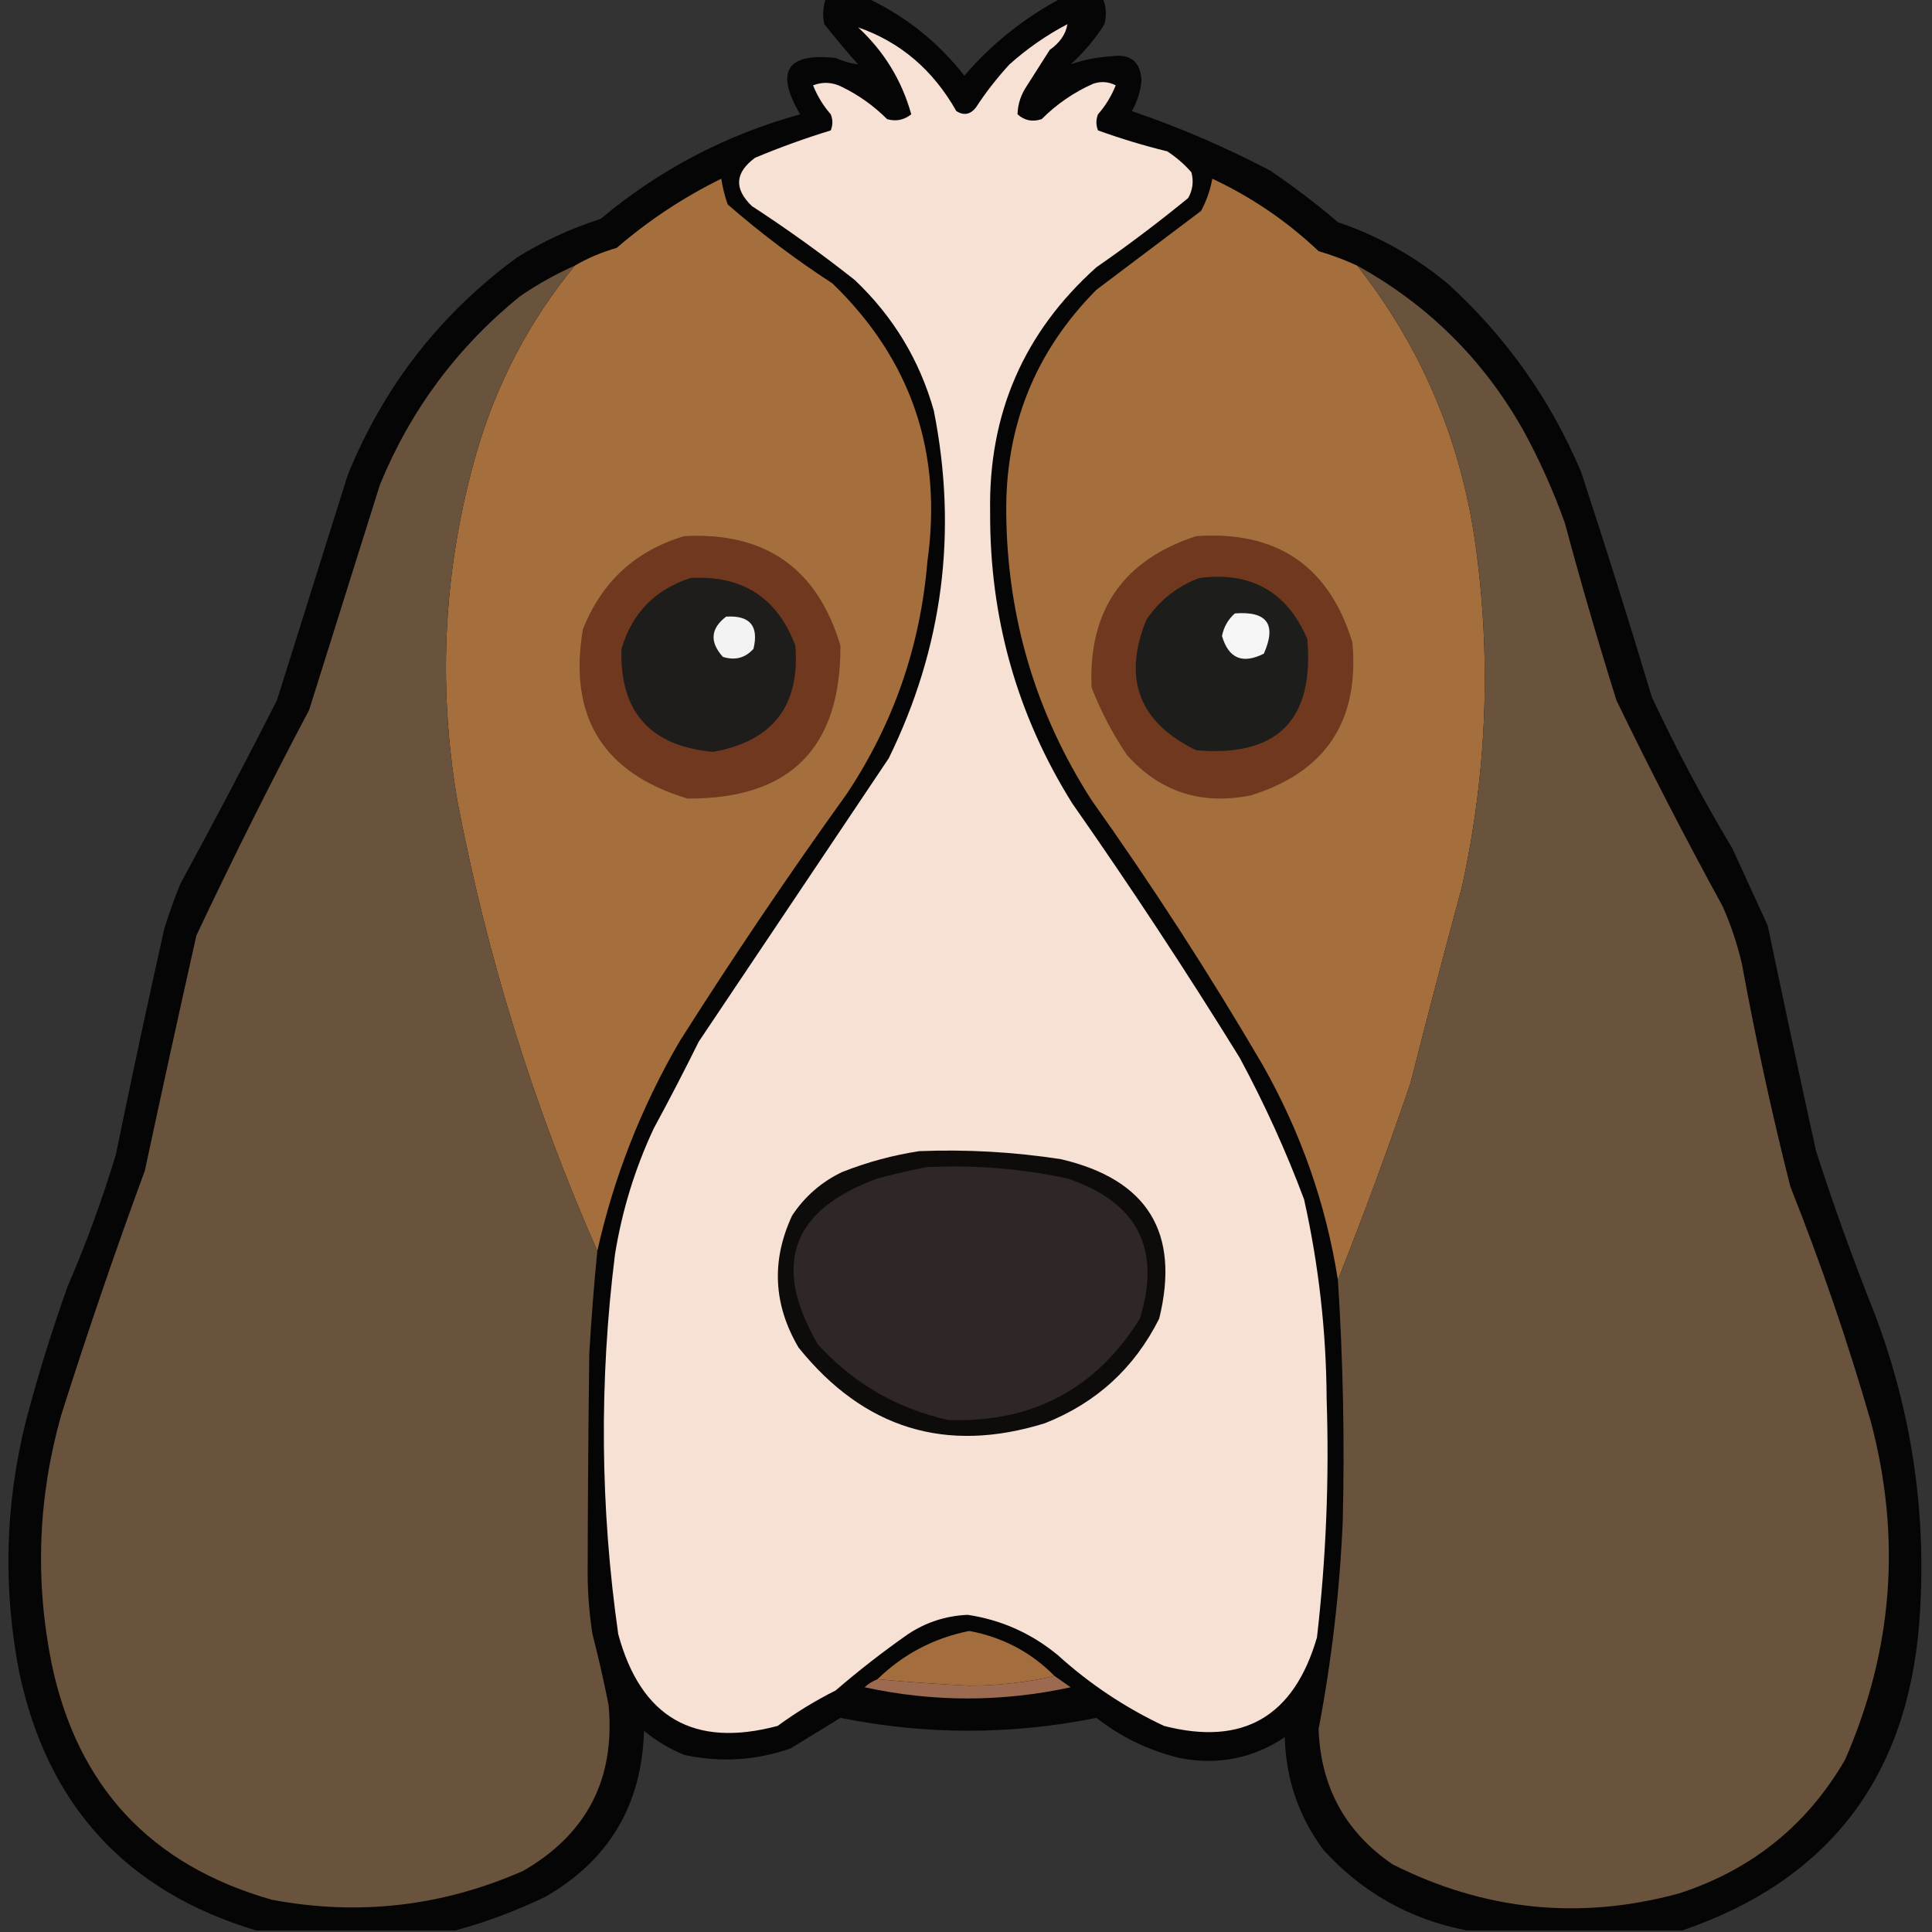 <?xml version="1.0" encoding="UTF-8"?>
<!DOCTYPE svg PUBLIC "-//W3C//DTD SVG 1.1//EN" "http://www.w3.org/Graphics/SVG/1.1/DTD/svg11.dtd">
<svg xmlns="http://www.w3.org/2000/svg" version="1.1" width="600px" height="600px" style="shape-rendering:geometricPrecision; text-rendering:geometricPrecision; image-rendering:optimizeQuality; fill-rule:evenodd; clip-rule:evenodd" xmlns:xlink="http://www.w3.org/1999/xlink">
<rect width="100%" height="100%" fill="#333333" stroke="none"/>
<g><path style="opacity:0.963" fill="#050404" d="M 256.5,-0.5 C 260.833,-0.5 265.167,-0.5 269.5,-0.5C 281.333,5.099 291.333,13.099 299.5,23.5C 308.031,13.58 318.031,5.58 329.5,-0.5C 333.833,-0.5 338.167,-0.5 342.5,-0.5C 343.555,2.073 343.722,4.739 343,7.5C 340.095,12.13 336.595,16.296 332.5,20C 336.439,18.59 340.605,17.757 345,17.5C 351.015,16.575 354.182,19.075 354.5,25C 354.204,28.387 353.204,31.554 351.5,34.5C 366.194,39.506 380.527,45.672 394.5,53C 401.784,57.95 408.784,63.283 415.5,69C 428.03,73.263 439.363,79.597 449.5,88C 467.636,104.466 481.469,123.966 491,146.5C 498.643,169.74 505.976,193.073 513,216.5C 520.569,232.642 528.903,248.309 538,263.5C 541.683,271.531 545.35,279.531 549,287.5C 553.872,310.861 558.872,334.195 564,357.5C 569.437,374.372 575.437,391.039 582,407.5C 593.937,438.79 598.604,471.123 596,504.5C 592.098,552.383 567.598,584.05 522.5,599.5C 500.167,599.5 477.833,599.5 455.5,599.5C 437.938,596.122 423.105,587.789 411,574.5C 403.327,564.14 399.327,552.474 399,539.5C 389.144,546.087 378.311,548.254 366.5,546C 356.913,543.706 348.246,539.539 340.5,533.5C 314.012,538.824 287.512,538.824 261,533.5C 255.844,536.651 250.677,539.818 245.5,543C 234.698,546.753 223.698,547.42 212.5,545C 207.919,543.129 203.752,540.629 200,537.5C 199.365,560.436 189.199,577.602 169.5,589C 160.387,593.402 151.054,596.902 141.5,599.5C 120.833,599.5 100.167,599.5 79.5,599.5C 39.288,587.448 14.788,560.782 6,519.5C 0.894,493.36 1.561,467.36 8,441.5C 11.727,427.318 16.061,413.318 21,399.5C 26.791,386.129 31.791,372.462 36,358.5C 40.786,335.119 45.786,311.785 51,288.5C 52.47,283.757 54.136,279.091 56,274.5C 66.255,255.658 76.255,236.658 86,217.5C 93.333,194.167 100.667,170.833 108,147.5C 119.162,120.012 136.662,97.512 160.5,80C 168.667,74.916 177.334,70.916 186.5,68C 204.741,52.711 225.408,41.878 248.5,35.5C 240.65,22.203 244.317,16.37 259.5,18C 261.844,19.028 264.177,19.694 266.5,20C 262.881,15.926 259.381,11.759 256,7.5C 255.398,4.779 255.565,2.113 256.5,-0.5 Z"/></g>
<g><path style="opacity:1" fill="#f6e1d4" d="M 266.5,8.5 C 279.59,13.041 289.757,21.708 297,34.5C 299.267,35.935 301.267,35.602 303,33.5C 306.118,28.714 309.618,24.214 313.5,20C 318.977,15.094 324.977,10.927 331.5,7.5C 330.994,10.605 329.16,13.271 326,15.5C 323.667,19.167 321.333,22.833 319,26.5C 317.086,29.297 316.086,32.297 316,35.5C 318.153,37.444 320.653,37.944 323.5,37C 328.138,32.346 333.471,28.679 339.5,26C 341.902,25.186 344.235,25.353 346.5,26.5C 345.169,29.834 343.335,32.834 341,35.5C 340.333,37.167 340.333,38.833 341,40.5C 348.019,43.04 355.185,45.207 362.5,47C 365.28,48.812 367.78,50.979 370,53.5C 370.755,56.303 370.422,58.97 369,61.5C 359.783,69.051 350.283,76.218 340.5,83C 317.933,103.217 306.933,128.55 307.5,159C 307.318,191.838 315.818,222.005 333,249.5C 351.079,275.32 368.412,301.653 385,328.5C 392.726,342.828 399.393,357.495 405,372.5C 409.554,392.902 411.887,413.569 412,434.5C 412.829,459.236 411.829,483.903 409,508.5C 401.849,533.148 386.015,542.315 361.5,536C 349.39,530.301 338.39,522.968 328.5,514C 320.254,507.218 310.921,503.052 300.5,501.5C 293.749,501.806 287.582,503.806 282,507.5C 274.209,512.957 266.709,518.791 259.5,525C 253.243,528.134 247.243,531.801 241.5,536C 215.523,542.929 199.023,533.429 192,507.5C 186.393,468.222 186.059,428.889 191,389.5C 193.205,375.888 197.205,362.888 203,350.5C 207.87,341.518 212.537,332.518 217,323.5C 236.667,294.167 256.333,264.833 276,235.5C 292.82,201.216 297.487,165.216 290,127.5C 285.568,111.812 277.401,98.312 265.5,87C 255.186,78.843 244.52,71.176 233.5,64C 227.898,58.608 228.232,53.608 234.5,49C 242.219,45.761 250.053,42.928 258,40.5C 258.667,38.833 258.667,37.167 258,35.5C 255.665,32.834 253.831,29.834 252.5,26.5C 255.535,25.335 258.535,25.502 261.5,27C 266.723,29.557 271.39,32.891 275.5,37C 278.257,37.782 280.757,37.282 283,35.5C 280.072,24.987 274.572,15.987 266.5,8.5 Z"/></g>
<g><path style="opacity:1" fill="#a56e3d" d="M 185.5,388.5 C 165.686,343.553 151.186,296.886 142,248.5C 135.806,212.022 137.806,176.022 148,140.5C 154.28,118.932 164.447,99.598 178.5,82.5C 182.587,80.124 186.92,78.291 191.5,77C 201.39,68.467 212.223,61.301 224,55.5C 224.413,58.232 225.08,60.899 226,63.5C 236.267,72.435 247.1,80.602 258.5,88C 282.965,111.632 292.798,140.465 288,174.5C 285.814,200.728 277.481,224.728 263,246.5C 244.924,271.648 227.591,297.315 211,323.5C 199.141,343.88 190.641,365.546 185.5,388.5 Z"/></g>
<g><path style="opacity:1" fill="#a56e3d" d="M 421.5,82.5 C 441.109,107.45 453.276,135.783 458,167.5C 463.216,203.712 461.882,239.712 454,275.5C 448.508,295.8 443.175,316.134 438,336.5C 430.962,357.124 423.462,377.458 415.5,397.5C 411.786,373.864 403.952,351.53 392,330.5C 375.515,302.359 357.849,275.026 339,248.5C 321.659,221.491 312.826,191.825 312.5,159.5C 312.17,132.301 321.503,109.134 340.5,90C 351.333,81.833 362.167,73.667 373,65.5C 374.692,62.356 375.858,59.023 376.5,55.5C 388.734,61.241 399.734,68.741 409.5,78C 413.645,79.214 417.645,80.714 421.5,82.5 Z"/></g>
<g><path style="opacity:1" fill="#69533d" d="M 178.5,82.5 C 164.447,99.598 154.28,118.932 148,140.5C 137.806,176.022 135.806,212.022 142,248.5C 151.186,296.886 165.686,343.553 185.5,388.5C 184.457,399.143 183.623,409.81 183,420.5C 182.713,443.369 182.547,466.202 182.5,489C 182.538,495.207 183.038,501.374 184,507.5C 185.874,514.788 187.54,522.121 189,529.5C 191.136,552.397 182.302,569.564 162.5,581C 137.439,592.04 111.439,595.04 84.5,590C 46.813,579.314 23.98,554.814 16,516.5C 10.818,490.599 11.818,464.932 19,439.5C 27.092,413.98 35.759,388.646 45,363.5C 50.205,339.145 55.538,314.812 61,290.5C 72.139,266.888 83.806,243.555 96,220.5C 103.334,197.162 110.667,173.828 118,150.5C 127.525,127.307 142.025,107.807 161.5,92C 166.898,88.302 172.565,85.135 178.5,82.5 Z"/></g>
<g><path style="opacity:1" fill="#69533d" d="M 421.5,82.5 C 443.453,94.62 460.62,111.62 473,133.5C 478.109,142.832 482.443,152.499 486,162.5C 490.955,180.941 496.288,199.274 502,217.5C 512.474,239.116 523.474,260.449 535,281.5C 537.572,287.311 539.572,293.311 541,299.5C 545.235,322.674 550.235,345.674 556,368.5C 565.528,392.419 573.862,416.752 581,441.5C 590.554,477.494 587.888,512.494 573,546.5C 561.188,566.842 544.021,580.675 521.5,588C 490.759,596.403 461.093,593.403 432.5,579C 417.821,568.985 410.154,554.985 409.5,537C 413.558,515.702 416.058,494.202 417,472.5C 417.613,447.478 417.113,422.478 415.5,397.5C 423.462,377.458 430.962,357.124 438,336.5C 443.175,316.134 448.508,295.8 454,275.5C 461.882,239.712 463.216,203.712 458,167.5C 453.276,135.783 441.109,107.45 421.5,82.5 Z"/></g>
<g><path style="opacity:1" fill="#6f381f" d="M 212.5,166.5 C 237.668,165.156 253.835,176.489 261,200.5C 261.147,232.353 245.314,248.186 213.5,248C 187.3,240.113 176.467,222.613 181,195.5C 186.854,180.677 197.354,171.01 212.5,166.5 Z"/></g>
<g><path style="opacity:1" fill="#6f381f" d="M 371.5,166.5 C 396.59,164.77 412.757,175.77 420,199.5C 422.212,223.926 411.712,239.759 388.5,247C 373.095,250.119 360.261,245.953 350,234.5C 345.554,227.942 341.887,220.942 339,213.5C 337.961,189.567 348.794,173.9 371.5,166.5 Z"/></g>
<g><path style="opacity:1" fill="#1d1d1b" d="M 372.5,179.5 C 388.57,177.446 399.736,183.779 406,198.5C 408.167,223.667 396.667,235.167 371.5,233C 353.736,224.379 348.569,210.879 356,192.5C 360.166,186.35 365.666,182.017 372.5,179.5 Z"/></g>
<g><path style="opacity:1" fill="#1e1d1b" d="M 214.5,179.5 C 230.578,178.61 241.411,185.61 247,200.5C 248.505,219.168 240.005,230.168 221.5,233.5C 201.902,231.739 192.402,221.073 193,201.5C 196.315,190.352 203.482,183.019 214.5,179.5 Z"/></g>
<g><path style="opacity:1" fill="#f5f5f5" d="M 383.5,190.5 C 393.525,189.731 396.525,193.898 392.5,203C 385.864,206.33 381.531,204.497 379.5,197.5C 380.071,194.687 381.404,192.354 383.5,190.5 Z"/></g>
<g><path style="opacity:1" fill="#f3f3f3" d="M 225.5,191.5 C 232.88,191.043 235.713,194.376 234,201.5C 231.441,204.349 228.274,205.183 224.5,204C 220.334,199.368 220.667,195.202 225.5,191.5 Z"/></g>
<g><path style="opacity:1" fill="#0d0c0b" d="M 285.5,357.5 C 300.264,356.919 314.931,357.753 329.5,360C 356.396,366.304 366.562,382.804 360,409.5C 352.323,424.842 340.49,435.676 324.5,442C 293.791,451.544 268.291,443.711 248,418.5C 240.158,405.162 239.491,391.496 246,377.5C 249.933,371.566 255.1,367.066 261.5,364C 269.317,360.91 277.317,358.744 285.5,357.5 Z"/></g>
<g><path style="opacity:1" fill="#2f2725" d="M 287.5,362.5 C 302.341,361.72 317.008,362.886 331.5,366C 353.218,373.272 360.718,387.772 354,409.5C 340.353,431.41 320.52,441.91 294.5,441C 278.469,437.405 264.969,429.572 254,417.5C 239.61,392.876 245.777,375.709 272.5,366C 277.596,364.64 282.596,363.474 287.5,362.5 Z"/></g>
<g><path style="opacity:1" fill="#a36d3d" d="M 327.5,520.5 C 318.926,522.48 310.093,523.48 301,523.5C 291.48,523.044 281.98,522.377 272.5,521.5C 280.461,513.735 289.961,508.735 301,506.5C 311.391,508.443 320.224,513.109 327.5,520.5 Z"/></g>
<g><path style="opacity:1" fill="#9c6a50" d="M 327.5,520.5 C 329.138,521.657 330.804,522.824 332.5,524C 311.145,528.629 289.811,528.629 268.5,524C 269.693,522.905 271.027,522.072 272.5,521.5C 281.98,522.377 291.48,523.044 301,523.5C 310.093,523.48 318.926,522.48 327.5,520.5 Z"/></g>
</svg>
